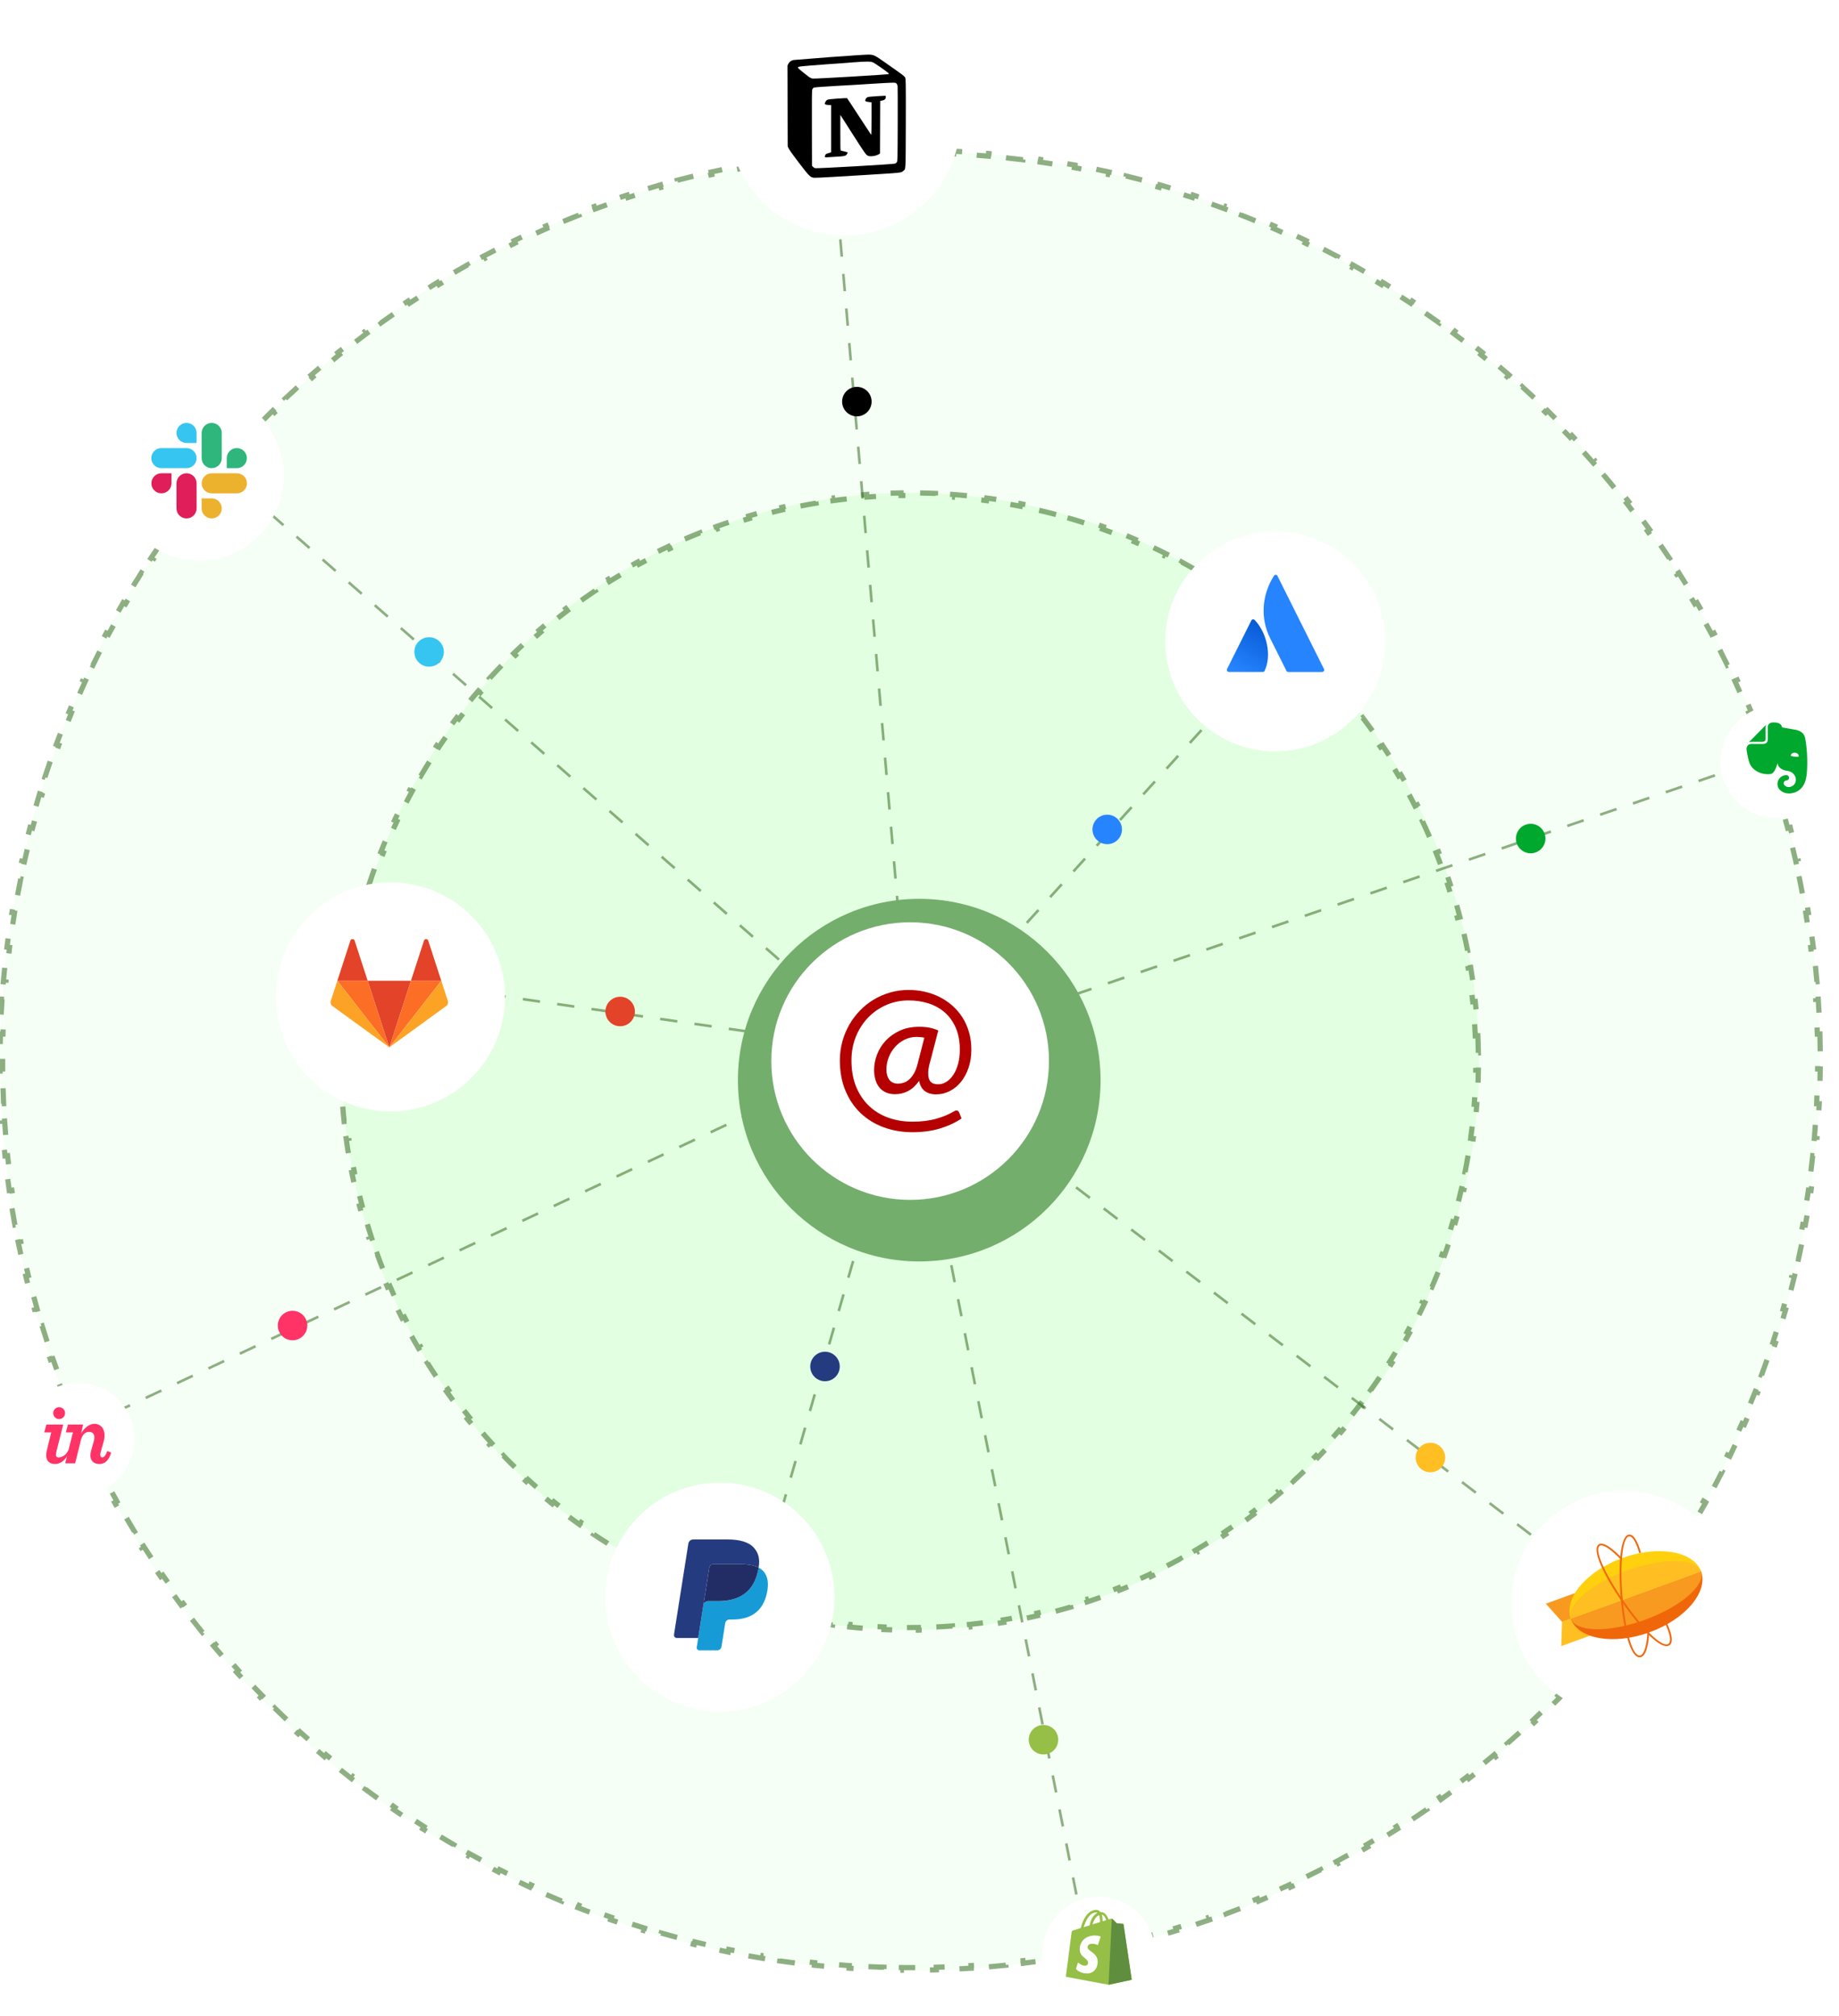<svg width="404" height="443" viewBox="0 0 404 443" fill="none" xmlns="http://www.w3.org/2000/svg">
<ellipse cx="199.905" cy="233.096" rx="199.905" ry="199.905" fill="#F6FFF5"/>
<ellipse cx="200.011" cy="233.203" rx="124.914" ry="124.914" fill="#E3FFE1"/>
<path d="M324.662 227.566C324.718 228.817 324.755 230.074 324.774 231.335L324.202 231.343C324.212 231.971 324.216 232.6 324.216 233.229C324.216 233.859 324.212 234.488 324.202 235.116L324.774 235.124C324.755 236.385 324.718 237.642 324.662 238.893L324.091 238.868C324.035 240.124 323.96 241.376 323.867 242.623L324.437 242.665C324.343 243.922 324.231 245.173 324.1 246.419L323.532 246.359C323.4 247.61 323.251 248.855 323.083 250.094L323.649 250.171C323.48 251.42 323.292 252.664 323.086 253.902L322.522 253.808C322.316 255.045 322.091 256.277 321.849 257.502L322.41 257.613C322.165 258.851 321.902 260.082 321.621 261.307L321.063 261.179C320.783 262.401 320.484 263.616 320.168 264.824L320.721 264.969C320.402 266.189 320.064 267.402 319.709 268.607L319.16 268.446C318.806 269.649 318.433 270.845 318.044 272.033L318.587 272.211C318.194 273.408 317.784 274.596 317.357 275.777L316.819 275.582C316.392 276.762 315.947 277.934 315.485 279.097L316.017 279.308C315.552 280.478 315.07 281.64 314.571 282.793L314.047 282.566C313.549 283.717 313.034 284.859 312.503 285.991L313.02 286.234C312.485 287.375 311.933 288.506 311.365 289.627L310.855 289.369C310.289 290.486 309.706 291.594 309.107 292.692L309.609 292.966C309.006 294.072 308.387 295.168 307.751 296.253L307.258 295.964C306.625 297.046 305.976 298.117 305.311 299.178L305.796 299.481C305.127 300.548 304.443 301.604 303.744 302.648L303.269 302.33C302.571 303.372 301.859 304.402 301.131 305.421L301.597 305.753C300.865 306.778 300.119 307.79 299.358 308.791L298.902 308.445C298.144 309.442 297.371 310.428 296.583 311.401L297.028 311.761C296.236 312.739 295.43 313.706 294.61 314.659L294.176 314.286C293.359 315.236 292.529 316.173 291.684 317.098L292.106 317.483C291.257 318.412 290.395 319.328 289.518 320.231L289.108 319.833C288.236 320.732 287.35 321.618 286.451 322.49L286.85 322.9C285.947 323.776 285.031 324.639 284.102 325.488L283.716 325.066C282.791 325.91 281.854 326.741 280.905 327.558L281.278 327.992C280.324 328.812 279.358 329.618 278.379 330.41L278.02 329.965C277.046 330.753 276.061 331.526 275.063 332.284L275.41 332.739C274.409 333.501 273.396 334.247 272.372 334.978L272.039 334.513C271.02 335.241 269.99 335.953 268.948 336.65L269.267 337.126C268.222 337.825 267.166 338.509 266.099 339.178L265.796 338.693C264.735 339.357 263.664 340.006 262.583 340.64L262.871 341.133C261.786 341.768 260.69 342.388 259.584 342.991L259.31 342.489C258.212 343.088 257.105 343.671 255.987 344.237L256.245 344.747C255.124 345.315 253.993 345.867 252.853 346.402L252.61 345.884C251.477 346.416 250.335 346.93 249.184 347.428L249.411 347.953C248.258 348.452 247.097 348.934 245.926 349.398L245.715 348.867C244.552 349.329 243.38 349.773 242.2 350.201L242.395 350.738C241.215 351.166 240.026 351.576 238.829 351.969L238.651 351.425C237.463 351.815 236.267 352.187 235.064 352.542L235.226 353.091C234.02 353.446 232.807 353.783 231.587 354.103L231.442 353.55C230.234 353.866 229.019 354.165 227.797 354.445L227.925 355.003C226.701 355.284 225.469 355.547 224.231 355.792L224.12 355.231C222.895 355.473 221.664 355.698 220.426 355.904L220.52 356.468C219.282 356.674 218.039 356.862 216.789 357.031L216.712 356.464C215.473 356.632 214.228 356.782 212.977 356.913L213.037 357.482C211.791 357.613 210.54 357.725 209.284 357.819L209.241 357.249C207.995 357.342 206.743 357.417 205.486 357.473L205.512 358.044C204.26 358.1 203.004 358.137 201.743 358.156L201.734 357.584C201.106 357.593 200.478 357.598 199.848 357.598C199.218 357.598 198.589 357.593 197.961 357.584L197.953 358.156C196.692 358.137 195.436 358.1 194.184 358.044L194.209 357.473C192.953 357.417 191.701 357.342 190.454 357.249L190.412 357.819C189.155 357.725 187.904 357.613 186.658 357.482L186.718 356.913C185.468 356.782 184.223 356.632 182.983 356.464L182.906 357.031C181.657 356.862 180.413 356.674 179.176 356.468L179.269 355.904C178.032 355.698 176.8 355.473 175.575 355.231L175.464 355.792C174.226 355.547 172.995 355.284 171.77 355.003L171.898 354.445C170.676 354.165 169.461 353.866 168.253 353.55L168.109 354.103C166.888 353.783 165.675 353.446 164.47 353.091L164.631 352.542C163.428 352.187 162.232 351.815 161.045 351.425L160.866 351.969C159.67 351.576 158.481 351.166 157.3 350.738L157.495 350.201C156.315 349.773 155.143 349.329 153.98 348.867L153.769 349.398C152.599 348.934 151.437 348.452 150.284 347.953L150.511 347.428C149.36 346.931 148.218 346.416 147.086 345.884L146.843 346.402C145.702 345.867 144.571 345.315 143.45 344.747L143.709 344.237C142.591 343.671 141.483 343.088 140.385 342.489L140.111 342.991C139.005 342.388 137.909 341.768 136.824 341.133L137.113 340.64C136.031 340.006 134.96 339.357 133.9 338.693L133.596 339.178C132.529 338.509 131.474 337.825 130.429 337.126L130.747 336.65C129.705 335.953 128.675 335.241 127.656 334.513L127.324 334.978C126.3 334.247 125.287 333.501 124.286 332.739L124.632 332.284C123.635 331.526 122.649 330.753 121.676 329.965L121.316 330.41C120.338 329.618 119.372 328.812 118.418 327.992L118.791 327.558C117.841 326.741 116.904 325.91 115.98 325.066L115.594 325.488C114.665 324.639 113.749 323.776 112.846 322.9L113.244 322.49C112.345 321.618 111.46 320.732 110.587 319.833L110.177 320.231C109.301 319.328 108.438 318.412 107.589 317.483L108.011 317.098C107.167 316.173 106.336 315.236 105.519 314.286L105.086 314.659C104.265 313.706 103.459 312.739 102.668 311.761L103.112 311.401C102.325 310.428 101.551 309.442 100.793 308.445L100.338 308.791C99.577 307.79 98.83 306.778 98.099 305.753L98.564 305.421C97.837 304.402 97.124 303.372 96.427 302.33L95.951 302.648C95.252 301.604 94.568 300.548 93.9 299.481L94.384 299.178C93.72 298.117 93.071 297.046 92.438 295.964L91.944 296.253C91.309 295.168 90.689 294.072 90.086 292.966L90.588 292.692C89.989 291.594 89.407 290.486 88.84 289.369L88.33 289.627C87.762 288.506 87.21 287.375 86.675 286.234L87.193 285.991C86.662 284.859 86.147 283.717 85.649 282.566L85.124 282.793C84.625 281.64 84.143 280.478 83.679 279.308L84.21 279.097C83.749 277.934 83.304 276.762 82.876 275.582L82.339 275.777C81.911 274.596 81.501 273.408 81.108 272.211L81.652 272.033C81.262 270.845 80.89 269.649 80.535 268.446L79.987 268.607C79.631 267.402 79.294 266.189 78.974 264.969L79.527 264.824C79.211 263.616 78.912 262.401 78.632 261.179L78.075 261.307C77.793 260.082 77.53 258.851 77.285 257.613L77.846 257.502C77.604 256.277 77.38 255.046 77.174 253.808L76.609 253.902C76.403 252.664 76.216 251.42 76.046 250.171L76.613 250.094C76.445 248.855 76.295 247.61 76.164 246.359L75.595 246.419C75.464 245.173 75.352 243.922 75.258 242.666L75.828 242.623C75.735 241.376 75.661 240.125 75.605 238.868L75.033 238.893C74.978 237.642 74.94 236.385 74.921 235.124L75.493 235.116C75.484 234.488 75.479 233.859 75.479 233.229C75.479 232.6 75.484 231.971 75.493 231.343L74.921 231.335C74.94 230.074 74.978 228.817 75.033 227.566L75.605 227.591C75.661 226.335 75.735 225.083 75.828 223.836L75.258 223.794C75.352 222.537 75.464 221.286 75.595 220.04L76.164 220.1C76.295 218.849 76.445 217.604 76.613 216.365L76.046 216.288C76.216 215.039 76.403 213.795 76.609 212.557L77.174 212.651C77.38 211.414 77.604 210.182 77.846 208.957L77.285 208.846C77.53 207.608 77.793 206.377 78.075 205.152L78.632 205.28C78.912 204.058 79.211 202.843 79.527 201.635L78.974 201.49C79.294 200.27 79.631 199.057 79.987 197.852L80.535 198.013C80.89 196.81 81.262 195.614 81.652 194.426L81.108 194.248C81.501 193.051 81.911 191.863 82.339 190.682L82.876 190.877C83.304 189.697 83.748 188.525 84.21 187.362L83.679 187.151C84.143 185.981 84.625 184.819 85.124 183.666L85.649 183.893C86.147 182.742 86.661 181.6 87.193 180.468L86.675 180.225C87.21 179.084 87.762 177.953 88.33 176.832L88.84 177.09C89.407 175.973 89.989 174.865 90.588 173.767L90.086 173.493C90.689 172.387 91.309 171.291 91.944 170.206L92.438 170.495C93.071 169.413 93.72 168.342 94.384 167.281L93.9 166.978C94.568 165.911 95.252 164.855 95.951 163.811L96.427 164.129C97.124 163.087 97.837 162.057 98.564 161.038L98.099 160.706C98.83 159.681 99.577 158.669 100.338 157.668L100.793 158.014C101.551 157.017 102.325 156.031 103.112 155.058L102.668 154.698C103.459 153.72 104.265 152.753 105.086 151.8L105.519 152.173C106.336 151.223 107.167 150.286 108.011 149.361L107.589 148.976C108.438 148.047 109.301 147.131 110.177 146.228L110.587 146.626C111.46 145.727 112.345 144.841 113.244 143.969L112.846 143.559C113.749 142.683 114.665 141.82 115.594 140.971L115.98 141.393C116.904 140.549 117.841 139.718 118.791 138.901L118.418 138.467C119.372 137.647 120.338 136.841 121.316 136.049L121.676 136.494C122.649 135.706 123.635 134.933 124.632 134.175L124.286 133.72C125.287 132.958 126.299 132.212 127.324 131.481L127.656 131.946C128.675 131.218 129.705 130.506 130.747 129.809L130.429 129.333C131.473 128.634 132.529 127.95 133.596 127.281L133.9 127.766C134.96 127.102 136.031 126.453 137.113 125.819L136.824 125.326C137.909 124.691 139.005 124.071 140.111 123.468L140.385 123.97C141.483 123.371 142.591 122.788 143.709 122.222L143.45 121.712C144.571 121.144 145.702 120.592 146.843 120.057L147.086 120.575C148.218 120.043 149.36 119.528 150.511 119.031L150.284 118.506C151.437 118.007 152.599 117.525 153.769 117.061L153.98 117.592C155.143 117.13 156.315 116.686 157.495 116.258L157.3 115.721C158.481 115.293 159.67 114.883 160.866 114.49L161.044 115.034C162.232 114.644 163.428 114.272 164.631 113.917L164.47 113.368C165.675 113.013 166.888 112.676 168.108 112.356L168.253 112.909C169.461 112.593 170.676 112.294 171.898 112.014L171.77 111.456C172.995 111.175 174.226 110.912 175.464 110.667L175.575 111.228C176.8 110.986 178.032 110.761 179.269 110.555L179.175 109.991C180.413 109.785 181.657 109.597 182.906 109.428L182.983 109.995C184.222 109.827 185.467 109.677 186.718 109.546L186.658 108.977C187.904 108.846 189.155 108.734 190.412 108.64L190.454 109.21C191.701 109.117 192.953 109.042 194.209 108.986L194.184 108.415C195.435 108.359 196.692 108.322 197.953 108.303L197.961 108.875C198.589 108.866 199.218 108.861 199.848 108.861C200.478 108.861 201.106 108.866 201.734 108.875L201.742 108.303C203.003 108.322 204.26 108.359 205.512 108.415L205.486 108.986C206.743 109.042 207.994 109.117 209.241 109.21L209.284 108.64C210.54 108.734 211.791 108.846 213.037 108.977L212.977 109.546C214.228 109.677 215.473 109.827 216.712 109.995L216.789 109.428C218.039 109.597 219.282 109.785 220.52 109.991L220.426 110.555C221.664 110.761 222.895 110.986 224.12 111.228L224.231 110.667C225.469 110.912 226.701 111.175 227.925 111.456L227.797 112.014C229.019 112.294 230.234 112.593 231.442 112.909L231.587 112.356C232.807 112.676 234.02 113.013 235.226 113.368L235.064 113.917C236.267 114.272 237.463 114.644 238.651 115.034L238.829 114.49C240.026 114.883 241.214 115.293 242.395 115.721L242.2 116.258C243.38 116.686 244.552 117.13 245.715 117.592L245.926 117.061C247.097 117.525 248.258 118.007 249.411 118.506L249.184 119.031C250.335 119.528 251.477 120.043 252.61 120.575L252.852 120.057C253.993 120.592 255.124 121.144 256.245 121.712L255.987 122.222C257.104 122.788 258.212 123.371 259.31 123.97L259.584 123.468C260.69 124.071 261.786 124.691 262.871 125.326L262.583 125.819C263.664 126.453 264.735 127.101 265.796 127.766L266.099 127.281C267.166 127.95 268.222 128.634 269.267 129.333L268.948 129.808C269.99 130.506 271.02 131.218 272.039 131.946L272.372 131.481C273.396 132.212 274.409 132.958 275.409 133.72L275.063 134.175C276.061 134.933 277.046 135.706 278.02 136.494L278.379 136.049C279.358 136.841 280.324 137.647 281.277 138.467L280.905 138.901C281.854 139.718 282.791 140.549 283.716 141.393L284.102 140.971C285.03 141.82 285.947 142.683 286.849 143.559L286.451 143.969C287.35 144.841 288.236 145.727 289.108 146.626L289.518 146.228C290.395 147.131 291.257 148.047 292.106 148.976L291.684 149.361C292.529 150.286 293.359 151.223 294.176 152.173L294.61 151.8C295.43 152.753 296.236 153.72 297.028 154.698L296.583 155.058C297.371 156.031 298.144 157.017 298.902 158.014L299.358 157.668C300.119 158.669 300.865 159.681 301.597 160.706L301.131 161.038C301.859 162.057 302.571 163.087 303.269 164.129L303.744 163.811C304.443 164.855 305.127 165.911 305.796 166.978L305.311 167.281C305.976 168.342 306.625 169.413 307.258 170.495L307.751 170.206C308.387 171.291 309.006 172.387 309.609 173.493L309.107 173.767C309.706 174.865 310.289 175.973 310.855 177.09L311.365 176.832C311.933 177.953 312.485 179.084 313.02 180.225L312.503 180.468C313.034 181.6 313.549 182.742 314.047 183.893L314.571 183.666C315.07 184.819 315.552 185.981 316.017 187.151L315.485 187.362C315.947 188.525 316.392 189.697 316.819 190.877L317.357 190.682C317.784 191.863 318.194 193.051 318.587 194.248L318.044 194.426C318.433 195.614 318.806 196.81 319.16 198.013L319.709 197.852C320.064 199.057 320.402 200.27 320.721 201.49L320.168 201.635C320.484 202.843 320.783 204.058 321.063 205.28L321.621 205.152C321.902 206.377 322.165 207.608 322.41 208.846L321.849 208.957C322.091 210.182 322.316 211.413 322.522 212.651L323.086 212.557C323.292 213.795 323.48 215.039 323.649 216.288L323.083 216.365C323.251 217.604 323.4 218.849 323.532 220.1L324.1 220.04C324.231 221.286 324.343 222.537 324.437 223.793L323.867 223.836C323.96 225.083 324.035 226.334 324.091 227.591L324.662 227.566Z" stroke="#3A7126" stroke-opacity="0.56" stroke-width="1.144" stroke-dasharray="3.81 3.81"/>
<path d="M399.804 227.183C399.84 228.459 399.865 229.737 399.877 231.019L399.305 231.024C399.311 231.663 399.314 232.303 399.314 232.943C399.314 233.583 399.311 234.223 399.305 234.862L399.877 234.867C399.865 236.149 399.84 237.427 399.804 238.703L399.233 238.686C399.197 239.958 399.149 241.227 399.089 242.493L399.66 242.52C399.6 243.8 399.528 245.078 399.443 246.352L398.873 246.314C398.788 247.587 398.692 248.856 398.584 250.123L399.154 250.171C399.045 251.443 398.925 252.712 398.793 253.976L398.224 253.917C398.091 255.188 397.946 256.456 397.789 257.72L398.357 257.791C398.2 259.059 398.031 260.323 397.85 261.583L397.284 261.502C397.103 262.764 396.91 264.023 396.705 265.277L397.27 265.369C397.064 266.633 396.846 267.892 396.616 269.147L396.054 269.044C395.825 270.296 395.584 271.543 395.332 272.787L395.892 272.9C395.638 274.156 395.371 275.407 395.093 276.653L394.535 276.529C394.258 277.773 393.969 279.012 393.668 280.247L394.224 280.383C393.922 281.624 393.608 282.86 393.283 284.092L392.73 283.947C392.405 285.18 392.068 286.41 391.719 287.634L392.269 287.791C391.92 289.019 391.559 290.242 391.186 291.46L390.64 291.293C390.267 292.513 389.883 293.728 389.487 294.937L390.031 295.115C389.634 296.33 389.225 297.54 388.805 298.745L388.265 298.556C387.847 299.759 387.417 300.956 386.976 302.147L387.512 302.346C387.068 303.546 386.612 304.74 386.146 305.929L385.614 305.72C385.149 306.905 384.673 308.085 384.186 309.26L384.714 309.479C384.224 310.659 383.724 311.834 383.212 313.004L382.688 312.774C382.178 313.942 381.656 315.104 381.124 316.259L381.643 316.499C381.109 317.658 380.564 318.812 380.008 319.959L379.494 319.71C378.938 320.858 378.372 321.999 377.795 323.134L378.305 323.393C377.726 324.532 377.137 325.664 376.538 326.79L376.033 326.521C375.434 327.646 374.825 328.764 374.205 329.875L374.705 330.154C374.082 331.27 373.45 332.379 372.807 333.482L372.313 333.194C371.672 334.294 371.021 335.387 370.359 336.473L370.848 336.771C370.183 337.862 369.508 338.947 368.823 340.025L368.341 339.719C367.658 340.793 366.965 341.861 366.262 342.922L366.739 343.238C366.033 344.303 365.318 345.36 364.593 346.41L364.122 346.086C363.398 347.134 362.665 348.175 361.922 349.208L362.386 349.542C361.641 350.579 360.886 351.608 360.121 352.629L359.663 352.287C358.9 353.307 358.127 354.319 357.345 355.324L357.796 355.675C357.011 356.683 356.217 357.682 355.414 358.674L354.97 358.315C354.169 359.304 353.358 360.286 352.538 361.26L352.976 361.628C352.153 362.605 351.322 363.574 350.481 364.535L350.05 364.159C349.212 365.117 348.365 366.067 347.509 367.009L347.932 367.394C347.073 368.338 346.205 369.275 345.328 370.203L344.912 369.811C344.038 370.737 343.155 371.654 342.263 372.563L342.672 372.963C341.777 373.874 340.874 374.777 339.963 375.672L339.563 375.263C338.654 376.155 337.737 377.038 336.811 377.912L337.204 378.328C336.275 379.205 335.339 380.073 334.394 380.932L334.009 380.509C333.067 381.365 332.117 382.212 331.159 383.05L331.535 383.481C330.574 384.321 329.605 385.153 328.628 385.976L328.26 385.538C327.286 386.358 326.304 387.168 325.315 387.97L325.674 388.414C324.682 389.217 323.683 390.011 322.675 390.796L322.324 390.345C321.319 391.127 320.307 391.9 319.287 392.663L319.629 393.121C318.608 393.886 317.579 394.641 316.542 395.386L316.208 394.922C315.175 395.665 314.134 396.398 313.086 397.122L313.41 397.593C312.36 398.318 311.303 399.033 310.238 399.739L309.922 399.262C308.861 399.965 307.793 400.658 306.719 401.341L307.025 401.823C305.947 402.508 304.862 403.183 303.771 403.848L303.473 403.359C302.387 404.021 301.294 404.672 300.194 405.313L300.482 405.807C299.379 406.45 298.27 407.082 297.154 407.705L296.875 407.205C295.764 407.825 294.646 408.434 293.521 409.033L293.79 409.537C292.664 410.137 291.532 410.726 290.393 411.305L290.134 410.795C288.999 411.372 287.858 411.938 286.71 412.494L286.959 413.008C285.812 413.564 284.658 414.109 283.499 414.643L283.259 414.124C282.104 414.656 280.942 415.177 279.774 415.688L280.003 416.212C278.834 416.724 277.659 417.224 276.479 417.714L276.26 417.186C275.085 417.673 273.905 418.149 272.72 418.614L272.929 419.146C271.74 419.612 270.546 420.068 269.346 420.512L269.147 419.975C267.956 420.417 266.759 420.847 265.556 421.265L265.744 421.805C264.54 422.225 263.33 422.633 262.115 423.031L261.937 422.487C260.727 422.883 259.513 423.267 258.293 423.639L258.46 424.186C257.242 424.559 256.019 424.92 254.791 425.269L254.634 424.719C253.41 425.068 252.18 425.405 250.946 425.73L251.092 426.283C249.86 426.608 248.624 426.922 247.382 427.224L247.247 426.668C246.012 426.969 244.773 427.258 243.529 427.535L243.653 428.093C242.406 428.371 241.155 428.638 239.9 428.892L239.786 428.332C238.543 428.584 237.296 428.825 236.044 429.054L236.147 429.616C234.892 429.846 233.632 430.064 232.369 430.27L232.277 429.705C231.023 429.91 229.764 430.103 228.502 430.284L228.583 430.85C227.323 431.031 226.058 431.2 224.791 431.357L224.72 430.789C223.456 430.946 222.188 431.091 220.917 431.224L220.976 431.793C219.711 431.925 218.443 432.045 217.171 432.154L217.123 431.584C215.856 431.692 214.587 431.788 213.314 431.873L213.351 432.443C212.077 432.527 210.8 432.6 209.52 432.66L209.493 432.089C208.227 432.149 206.958 432.197 205.686 432.233L205.702 432.804C204.427 432.84 203.148 432.864 201.867 432.877L201.862 432.305C201.223 432.311 200.583 432.314 199.943 432.314C199.302 432.314 198.663 432.311 198.024 432.305L198.018 432.877C196.737 432.864 195.459 432.84 194.183 432.804L194.199 432.233C192.927 432.197 191.659 432.149 190.393 432.089L190.366 432.66C189.085 432.6 187.808 432.527 186.534 432.443L186.572 431.873C185.299 431.788 184.029 431.692 182.763 431.584L182.714 432.154C181.443 432.045 180.174 431.925 178.909 431.792L178.969 431.224C177.697 431.091 176.429 430.946 175.165 430.789L175.095 431.357C173.827 431.2 172.563 431.031 171.303 430.85L171.384 430.284C170.121 430.103 168.863 429.91 167.608 429.705L167.516 430.27C166.253 430.064 164.994 429.846 163.739 429.616L163.841 429.054C162.59 428.825 161.342 428.584 160.099 428.332L159.985 428.892C158.73 428.638 157.479 428.371 156.232 428.093L156.357 427.535C155.113 427.258 153.873 426.969 152.638 426.668L152.503 427.224C151.262 426.922 150.025 426.608 148.793 426.283L148.939 425.73C147.705 425.405 146.476 425.068 145.251 424.719L145.095 425.269C143.867 424.92 142.644 424.559 141.426 424.186L141.593 423.639C140.373 423.267 139.158 422.883 137.948 422.487L137.771 423.031C136.556 422.633 135.346 422.225 134.141 421.805L134.329 421.265C133.127 420.847 131.93 420.417 130.738 419.975L130.54 420.512C129.34 420.068 128.146 419.612 126.957 419.146L127.166 418.614C125.98 418.149 124.8 417.673 123.626 417.186L123.407 417.714C122.226 417.224 121.051 416.724 119.882 416.212L120.111 415.688C118.944 415.177 117.782 414.656 116.626 414.123L116.387 414.643C115.228 414.109 114.074 413.564 112.927 413.008L113.176 412.494C112.028 411.938 110.887 411.372 109.751 410.795L109.492 411.305C108.354 410.726 107.221 410.137 106.095 409.537L106.364 409.033C105.24 408.434 104.122 407.825 103.01 407.205L102.732 407.704C101.616 407.082 100.506 406.45 99.403 405.807L99.691 405.313C98.592 404.672 97.499 404.021 96.412 403.359L96.115 403.848C95.023 403.183 93.938 402.508 92.86 401.823L93.167 401.341C92.092 400.658 91.024 399.965 89.964 399.262L89.648 399.739C88.583 399.033 87.525 398.318 86.475 397.593L86.8 397.122C85.752 396.398 84.711 395.665 83.677 394.922L83.344 395.386C82.307 394.641 81.278 393.886 80.256 393.121L80.599 392.663C79.579 391.9 78.567 391.127 77.562 390.345L77.211 390.796C76.203 390.011 75.203 389.217 74.211 388.414L74.571 387.97C73.581 387.168 72.6 386.358 71.626 385.538L71.257 385.976C70.28 385.153 69.311 384.321 68.35 383.481L68.727 383.05C67.769 382.212 66.819 381.365 65.877 380.509L65.492 380.932C64.547 380.073 63.611 379.205 62.682 378.328L63.075 377.912C62.149 377.038 61.232 376.155 60.323 375.263L59.923 375.671C59.011 374.777 58.108 373.874 57.214 372.963L57.622 372.563C56.731 371.654 55.848 370.737 54.973 369.811L54.558 370.203C53.681 369.275 52.813 368.338 51.954 367.393L52.377 367.009C51.521 366.067 50.673 365.117 49.835 364.159L49.405 364.535C48.564 363.574 47.733 362.605 46.91 361.628L47.347 361.26C46.528 360.286 45.717 359.304 44.916 358.315L44.471 358.674C43.668 357.682 42.874 356.683 42.09 355.675L42.541 355.324C41.759 354.319 40.986 353.307 40.222 352.287L39.765 352.629C39 351.608 38.245 350.579 37.5 349.542L37.964 349.208C37.221 348.175 36.487 347.134 35.764 346.086L35.293 346.41C34.568 345.36 33.852 344.302 33.147 343.238L33.623 342.922C32.921 341.861 32.228 340.793 31.545 339.719L31.062 340.025C30.377 338.947 29.702 337.862 29.038 336.771L29.526 336.473C28.865 335.387 28.214 334.294 27.573 333.194L27.079 333.482C26.436 332.379 25.803 331.27 25.181 330.154L25.681 329.875C25.061 328.764 24.452 327.646 23.853 326.521L23.348 326.79C22.749 325.664 22.16 324.532 21.581 323.393L22.091 323.134C21.514 321.999 20.948 320.857 20.392 319.71L19.877 319.959C19.322 318.812 18.777 317.658 18.243 316.499L18.762 316.259C18.23 315.104 17.708 313.942 17.197 312.774L16.674 313.003C16.162 311.834 15.661 310.659 15.172 309.478L15.7 309.259C15.213 308.085 14.737 306.905 14.272 305.72L13.74 305.929C13.273 304.74 12.818 303.545 12.374 302.346L12.91 302.147C12.469 300.956 12.039 299.759 11.62 298.556L11.08 298.744C10.661 297.54 10.252 296.33 9.855 295.115L10.399 294.937C10.003 293.727 9.619 292.513 9.246 291.293L8.699 291.46C8.327 290.242 7.966 289.019 7.617 287.791L8.166 287.634C7.818 286.41 7.481 285.18 7.155 283.946L6.602 284.092C6.277 282.86 5.964 281.624 5.662 280.382L6.217 280.247C5.917 279.012 5.628 277.773 5.35 276.529L4.792 276.653C4.514 275.406 4.248 274.155 3.993 272.9L4.554 272.786C4.301 271.543 4.061 270.296 3.832 269.044L3.269 269.147C3.04 267.892 2.822 266.632 2.616 265.369L3.18 265.277C2.976 264.023 2.783 262.764 2.602 261.502L2.036 261.583C1.855 260.323 1.686 259.058 1.529 257.791L2.096 257.72C1.94 256.456 1.795 255.188 1.662 253.917L1.093 253.976C0.961 252.711 0.84 251.443 0.732 250.171L1.302 250.123C1.194 248.856 1.097 247.587 1.013 246.314L0.442 246.351C0.358 245.077 0.286 243.8 0.225 242.52L0.796 242.493C0.737 241.227 0.689 239.958 0.653 238.686L0.081 238.702C0.045 237.427 0.021 236.148 0.009 234.867L0.581 234.862C0.575 234.223 0.572 233.583 0.572 232.943C0.572 232.302 0.575 231.663 0.581 231.024L0.009 231.018C0.021 229.737 0.045 228.459 0.081 227.183L0.653 227.199C0.689 225.927 0.737 224.658 0.797 223.393L0.225 223.366C0.286 222.085 0.358 220.808 0.443 219.534L1.013 219.572C1.097 218.299 1.194 217.029 1.302 215.763L0.732 215.714C0.84 214.442 0.961 213.174 1.093 211.909L1.662 211.969C1.795 210.697 1.94 209.429 2.096 208.165L1.529 208.095C1.686 206.827 1.855 205.563 2.036 204.302L2.602 204.384C2.783 203.121 2.976 201.863 3.18 200.608L2.616 200.516C2.822 199.253 3.04 197.994 3.269 196.739L3.832 196.841C4.061 195.59 4.301 194.342 4.554 193.099L3.993 192.985C4.248 191.73 4.514 190.479 4.792 189.232L5.35 189.357C5.628 188.113 5.917 186.873 6.217 185.638L5.662 185.503C5.964 184.262 6.277 183.025 6.602 181.793L7.155 181.939C7.481 180.705 7.818 179.476 8.167 178.251L7.617 178.095C7.966 176.867 8.327 175.644 8.699 174.426L9.246 174.593C9.619 173.373 10.003 172.158 10.399 170.948L9.855 170.771C10.252 169.556 10.661 168.346 11.08 167.141L11.62 167.329C12.039 166.127 12.469 164.93 12.91 163.738L12.374 163.54C12.818 162.34 13.273 161.146 13.74 159.957L14.272 160.166C14.737 158.98 15.213 157.8 15.7 156.626L15.172 156.407C15.662 155.226 16.162 154.051 16.674 152.882L17.197 153.111C17.708 151.944 18.23 150.782 18.762 149.626L18.243 149.387C18.777 148.227 19.322 147.074 19.877 145.927L20.392 146.176C20.948 145.028 21.514 143.886 22.091 142.751L21.581 142.492C22.16 141.354 22.749 140.221 23.348 139.095L23.853 139.364C24.452 138.24 25.061 137.122 25.681 136.01L25.181 135.732C25.803 134.616 26.436 133.506 27.079 132.403L27.573 132.691C28.214 131.592 28.865 130.499 29.526 129.412L29.038 129.115C29.703 128.023 30.377 126.938 31.062 125.86L31.545 126.167C32.228 125.092 32.921 124.024 33.623 122.964L33.147 122.648C33.852 121.583 34.568 120.525 35.293 119.475L35.764 119.8C36.487 118.752 37.221 117.711 37.964 116.677L37.5 116.344C38.245 115.307 39 114.278 39.765 113.256L40.222 113.599C40.986 112.579 41.759 111.567 42.541 110.562L42.09 110.211C42.874 109.203 43.668 108.203 44.471 107.211L44.916 107.571C45.717 106.581 46.528 105.6 47.348 104.626L46.91 104.257C47.733 103.28 48.564 102.311 49.405 101.35L49.835 101.727C50.673 100.769 51.521 99.819 52.377 98.877L51.954 98.492C52.813 97.547 53.681 96.61 54.558 95.682L54.973 96.075C55.848 95.149 56.731 94.232 57.622 93.323L57.214 92.922C58.108 92.011 59.011 91.108 59.923 90.214L60.323 90.622C61.232 89.731 62.149 88.848 63.075 87.973L62.682 87.558C63.611 86.681 64.547 85.813 65.492 84.954L65.877 85.377C66.819 84.521 67.769 83.674 68.727 82.835L68.35 82.405C69.311 81.564 70.281 80.733 71.257 79.91L71.626 80.347C72.6 79.528 73.581 78.717 74.571 77.916L74.211 77.471C75.203 76.668 76.203 75.874 77.211 75.09L77.562 75.541C78.567 74.759 79.579 73.986 80.599 73.222L80.256 72.764C81.278 72 82.307 71.245 83.344 70.5L83.677 70.964C84.711 70.221 85.752 69.487 86.8 68.763L86.475 68.293C87.526 67.568 88.583 66.852 89.648 66.147L89.964 66.624C91.025 65.921 92.092 65.228 93.167 64.545L92.861 64.062C93.938 63.377 95.023 62.702 96.115 62.038L96.412 62.526C97.499 61.865 98.592 61.214 99.691 60.573L99.403 60.079C100.506 59.436 101.616 58.803 102.732 58.181L103.01 58.681C104.122 58.061 105.24 57.452 106.364 56.853L106.096 56.348C107.221 55.749 108.354 55.16 109.492 54.581L109.751 55.091C110.887 54.514 112.028 53.947 113.176 53.392L112.927 52.877C114.074 52.322 115.228 51.777 116.387 51.243L116.626 51.762C117.782 51.23 118.944 50.708 120.111 50.197L119.882 49.673C121.051 49.162 122.226 48.661 123.407 48.172L123.626 48.7C124.8 48.213 125.98 47.737 127.166 47.272L126.957 46.74C128.146 46.273 129.34 45.818 130.54 45.374L130.739 45.91C131.93 45.469 133.127 45.039 134.329 44.62L134.141 44.08C135.346 43.661 136.556 43.252 137.771 42.855L137.948 43.398C139.158 43.003 140.373 42.619 141.593 42.246L141.426 41.699C142.644 41.327 143.867 40.966 145.095 40.617L145.252 41.166C146.476 40.818 147.705 40.481 148.939 40.155L148.793 39.602C150.025 39.277 151.262 38.964 152.503 38.662L152.638 39.217C153.873 38.917 155.113 38.628 156.357 38.35L156.233 37.792C157.479 37.514 158.73 37.248 159.986 36.993L160.099 37.554C161.343 37.301 162.59 37.061 163.842 36.832L163.739 36.27C164.994 36.04 166.253 35.822 167.517 35.616L167.609 36.18C168.863 35.976 170.122 35.783 171.384 35.602L171.303 35.036C172.563 34.855 173.827 34.686 175.095 34.529L175.165 35.096C176.43 34.94 177.698 34.795 178.969 34.662L178.91 34.093C180.174 33.961 181.443 33.84 182.715 33.732L182.763 34.302C184.029 34.194 185.299 34.097 186.572 34.013L186.534 33.443C187.808 33.358 189.086 33.286 190.366 33.225L190.393 33.797C191.659 33.737 192.928 33.689 194.2 33.653L194.183 33.081C195.459 33.045 196.737 33.021 198.019 33.009L198.024 33.581C198.663 33.575 199.303 33.572 199.943 33.572C200.583 33.572 201.223 33.575 201.862 33.581L201.867 33.009C203.149 33.021 204.427 33.045 205.703 33.081L205.686 33.653C206.958 33.689 208.227 33.737 209.493 33.797L209.52 33.225C210.8 33.286 212.078 33.358 213.352 33.443L213.314 34.013C214.587 34.097 215.857 34.194 217.123 34.302L217.171 33.732C218.443 33.84 219.712 33.961 220.976 34.093L220.917 34.662C222.188 34.795 223.456 34.94 224.721 35.096L224.791 34.529C226.059 34.686 227.323 34.855 228.583 35.036L228.502 35.602C229.764 35.783 231.023 35.976 232.277 36.18L232.369 35.616C233.633 35.822 234.892 36.04 236.147 36.27L236.044 36.832C237.296 37.061 238.543 37.301 239.787 37.554L239.9 36.993C241.156 37.248 242.407 37.514 243.653 37.792L243.529 38.35C244.773 38.628 246.012 38.917 247.247 39.217L247.383 38.662C248.624 38.964 249.861 39.277 251.093 39.602L250.947 40.155C252.181 40.481 253.41 40.818 254.634 41.166L254.791 40.617C256.019 40.966 257.242 41.327 258.46 41.699L258.293 42.246C259.513 42.619 260.728 43.003 261.937 43.398L262.115 42.855C263.33 43.252 264.54 43.661 265.745 44.08L265.556 44.62C266.759 45.039 267.956 45.469 269.147 45.91L269.346 45.374C270.546 45.818 271.74 46.273 272.929 46.74L272.72 47.272C273.906 47.737 275.085 48.213 276.26 48.7L276.479 48.172C277.659 48.661 278.834 49.162 280.004 49.673L279.774 50.197C280.942 50.708 282.104 51.23 283.259 51.762L283.499 51.243C284.658 51.777 285.812 52.322 286.959 52.877L286.71 53.392C287.858 53.947 288.999 54.514 290.134 55.091L290.393 54.581C291.532 55.16 292.664 55.749 293.79 56.348L293.521 56.853C294.646 57.452 295.764 58.061 296.875 58.681L297.154 58.181C298.27 58.803 299.38 59.436 300.482 60.079L300.194 60.573C301.294 61.214 302.387 61.865 303.473 62.526L303.771 62.038C304.863 62.703 305.947 63.377 307.025 64.062L306.719 64.545C307.793 65.228 308.861 65.921 309.922 66.624L310.238 66.147C311.303 66.852 312.36 67.568 313.411 68.293L313.086 68.763C314.134 69.487 315.175 70.221 316.208 70.964L316.542 70.5C317.579 71.245 318.608 72 319.629 72.765L319.287 73.222C320.307 73.986 321.319 74.759 322.324 75.541L322.675 75.09C323.683 75.874 324.683 76.668 325.675 77.472L325.315 77.916C326.304 78.717 327.286 79.528 328.26 80.347L328.628 79.91C329.605 80.733 330.574 81.564 331.535 82.405L331.159 82.835C332.117 83.674 333.067 84.521 334.009 85.377L334.394 84.954C335.339 85.813 336.275 86.681 337.204 87.558L336.811 87.973C337.737 88.848 338.654 89.731 339.563 90.622L339.963 90.214C340.875 91.108 341.777 92.011 342.672 92.923L342.263 93.323C343.155 94.232 344.038 95.149 344.912 96.075L345.328 95.682C346.205 96.611 347.073 97.547 347.932 98.492L347.509 98.877C348.365 99.819 349.212 100.769 350.051 101.727L350.481 101.35C351.322 102.311 352.153 103.28 352.976 104.257L352.538 104.626C353.358 105.6 354.169 106.581 354.97 107.571L355.414 107.211C356.218 108.203 357.012 109.203 357.796 110.211L357.345 110.562C358.127 111.567 358.9 112.579 359.663 113.599L360.121 113.256C360.886 114.278 361.641 115.307 362.386 116.344L361.922 116.677C362.665 117.711 363.398 118.752 364.122 119.8L364.593 119.475C365.318 120.526 366.033 121.583 366.739 122.648L366.262 122.964C366.965 124.024 367.658 125.092 368.341 126.167L368.824 125.86C369.508 126.938 370.183 128.023 370.848 129.115L370.36 129.412C371.021 130.499 371.672 131.592 372.313 132.691L372.807 132.403C373.45 133.506 374.082 134.616 374.705 135.732L374.205 136.01C374.825 137.122 375.434 138.24 376.033 139.364L376.538 139.096C377.137 140.221 377.726 141.354 378.305 142.492L377.795 142.751C378.372 143.887 378.938 145.028 379.494 146.176L380.009 145.927C380.564 147.074 381.109 148.228 381.643 149.387L381.124 149.626C381.656 150.782 382.178 151.944 382.688 153.111L383.212 152.882C383.724 154.051 384.224 155.226 384.714 156.407L384.186 156.626C384.673 157.8 385.149 158.98 385.614 160.166L386.146 159.957C386.612 161.146 387.068 162.34 387.512 163.54L386.976 163.738C387.417 164.93 387.847 166.127 388.265 167.329L388.805 167.141C389.225 168.346 389.634 169.556 390.031 170.771L389.487 170.948C389.883 172.158 390.267 173.373 390.64 174.593L391.186 174.426C391.559 175.644 391.92 176.867 392.269 178.095L391.719 178.252C392.068 179.476 392.405 180.705 392.73 181.939L393.283 181.793C393.608 183.025 393.922 184.262 394.224 185.503L393.668 185.638C393.969 186.873 394.258 188.113 394.535 189.357L395.094 189.232C395.372 190.479 395.638 191.73 395.892 192.986L395.332 193.099C395.584 194.343 395.825 195.59 396.054 196.842L396.616 196.739C396.846 197.994 397.064 199.253 397.27 200.516L396.705 200.609C396.91 201.863 397.103 203.122 397.284 204.384L397.85 204.303C398.031 205.563 398.2 206.827 398.357 208.095L397.789 208.165C397.946 209.43 398.091 210.697 398.224 211.969L398.793 211.909C398.925 213.174 399.045 214.443 399.154 215.714L398.584 215.763C398.692 217.029 398.788 218.299 398.873 219.572L399.443 219.534C399.528 220.808 399.6 222.086 399.66 223.366L399.089 223.393C399.149 224.659 399.197 225.928 399.233 227.2L399.804 227.183Z" stroke="#3A7126" stroke-opacity="0.56" stroke-width="1.144" stroke-dasharray="3.81 3.81"/>
<path d="M200 231L277 146" stroke="#3A7126" stroke-opacity="0.56" stroke-width="0.572" stroke-dasharray="3.81 3.81"/>
<path d="M200 231L183 34" stroke="#3A7126" stroke-opacity="0.56" stroke-width="0.572" stroke-dasharray="3.81 3.81"/>
<path d="M200.134 230.847L387.687 166.613" stroke="#3A7126" stroke-opacity="0.56" stroke-width="0.572" stroke-dasharray="3.81 3.81"/>
<ellipse cx="243.24" cy="182.24" rx="3.24" ry="3.24" fill="#2684FF"/>
<ellipse cx="188.24" cy="88.24" rx="3.24" ry="3.24" fill="black"/>
<ellipse cx="336.268" cy="184.24" rx="3.24" ry="3.24" fill="#00A82D"/>
<path d="M194.049 230.937L85.771 215.334" stroke="#3A7126" stroke-opacity="0.56" stroke-width="0.572" stroke-dasharray="3.81 3.81"/>
<path d="M194.05 230.937L49.176 103.905" stroke="#3A7126" stroke-opacity="0.56" stroke-width="0.572" stroke-dasharray="3.81 3.81"/>
<path d="M194.05 230.936L14.296 315.474" stroke="#3A7126" stroke-opacity="0.56" stroke-width="0.572" stroke-dasharray="3.81 3.81"/>
<path d="M200.07 233.134L167 348" stroke="#3A7126" stroke-opacity="0.56" stroke-width="0.572" stroke-dasharray="3.81 3.81"/>
<path d="M200.07 233.135L240 434" stroke="#3A7126" stroke-opacity="0.56" stroke-width="0.572" stroke-dasharray="3.81 3.81"/>
<path d="M200.07 233.133L357 353" stroke="#3A7126" stroke-opacity="0.56" stroke-width="0.572" stroke-dasharray="3.81 3.81"/>
<g filter="url(#filter0_d_437_337)">
<ellipse cx="85.771" cy="218.267" rx="25.16" ry="25.16" fill="white"/>
</g>
<path d="M85.525 230.117L90.279 215.486H80.772L85.525 230.117Z" fill="#E24329"/>
<path d="M85.526 230.117L80.773 215.486H74.11L85.526 230.117Z" fill="#FC6D26"/>
<path d="M74.109 215.486L72.664 219.933C72.6 220.13 72.6 220.343 72.664 220.541C72.729 220.739 72.854 220.911 73.022 221.033L85.525 230.117L74.109 215.486Z" fill="#FCA326"/>
<path d="M74.11 215.486H80.773L77.909 206.674C77.762 206.221 77.121 206.221 76.974 206.674L74.11 215.486Z" fill="#E24329"/>
<path d="M85.525 230.117L90.279 215.486H96.941L85.525 230.117Z" fill="#FC6D26"/>
<path d="M96.941 215.486L98.386 219.933C98.45 220.13 98.45 220.343 98.386 220.541C98.322 220.739 98.197 220.911 98.029 221.033L85.525 230.117L96.941 215.486V215.486Z" fill="#FCA326"/>
<path d="M96.942 215.486H90.279L93.142 206.674C93.29 206.221 93.931 206.221 94.079 206.674L96.942 215.486V215.486Z" fill="#E24329"/>
<ellipse cx="136.24" cy="222.24" rx="3.24" ry="3.24" fill="#E24329"/>
<ellipse cx="64.268" cy="291.24" rx="3.24" ry="3.24" fill="#FF3366"/>
<ellipse cx="314.24" cy="320.24" rx="3.24" ry="3.24" fill="#FFBE22"/>
<g filter="url(#filter1_d_437_337)">
<ellipse cx="280.16" cy="140.16" rx="24.16" ry="24.16" fill="white"/>
</g>
<path d="M275.672 136.255V136.255C275.617 136.19 275.547 136.14 275.468 136.109C275.39 136.077 275.305 136.065 275.221 136.073C275.15 136.086 275.083 136.116 275.027 136.161C274.97 136.207 274.926 136.265 274.898 136.332L269.577 146.968C269.541 147.039 269.524 147.118 269.528 147.198C269.531 147.277 269.555 147.354 269.597 147.422C269.639 147.49 269.697 147.546 269.766 147.584C269.836 147.623 269.914 147.643 269.994 147.643H277.403C277.49 147.645 277.575 147.622 277.649 147.576C277.722 147.53 277.781 147.464 277.818 147.385C279.375 144.173 278.411 139.181 275.672 136.255V136.255Z" fill="url(#paint0_linear_437_337)"/>
<path d="M290.847 146.972C290.747 146.772 280.877 127.024 280.634 126.533C280.602 126.464 280.553 126.405 280.49 126.362C280.428 126.319 280.355 126.294 280.279 126.289L280.262 126.289C280.176 126.294 280.092 126.32 280.019 126.366C279.945 126.412 279.885 126.475 279.843 126.551L279.842 126.552C277.167 130.79 276.864 135.907 279.032 140.24L282.603 147.383C282.641 147.462 282.7 147.529 282.774 147.575C282.848 147.622 282.934 147.647 283.021 147.647H290.43C290.509 147.647 290.587 147.627 290.657 147.588C290.726 147.549 290.785 147.494 290.826 147.426C290.868 147.358 290.892 147.281 290.896 147.202C290.899 147.122 290.882 147.043 290.847 146.972V146.972Z" fill="url(#paint1_linear_437_337)"/>
<g filter="url(#filter2_d_437_337)">
<ellipse cx="43.743" cy="103.428" rx="18.584" ry="18.584" fill="white"/>
</g>
<path fill-rule="evenodd" clip-rule="evenodd" d="M37.67 106.191C37.67 107.412 36.685 108.398 35.464 108.398C34.242 108.398 33.257 107.409 33.257 106.191C33.257 104.973 34.242 103.984 35.464 103.984H37.67V106.191ZM38.772 106.191C38.772 104.97 39.757 103.984 40.978 103.984C42.2 103.984 43.185 104.97 43.185 106.191V111.706C43.185 112.927 42.2 113.913 40.978 113.913C39.757 113.913 38.772 112.927 38.772 111.706V106.191Z" fill="#E01E5A"/>
<path fill-rule="evenodd" clip-rule="evenodd" d="M40.977 97.335C39.756 97.335 38.771 96.35 38.771 95.129C38.771 93.907 39.756 92.922 40.977 92.922C42.199 92.922 43.184 93.907 43.184 95.129V97.335H40.977ZM40.977 98.453C42.199 98.453 43.184 99.439 43.184 100.66C43.184 101.881 42.199 102.867 40.977 102.867H35.446C34.225 102.867 33.239 101.878 33.239 100.66C33.239 99.442 34.225 98.453 35.446 98.453H40.977Z" fill="#36C5F0"/>
<path fill-rule="evenodd" clip-rule="evenodd" d="M49.817 100.66C49.817 99.439 50.802 98.453 52.023 98.453C53.245 98.453 54.23 99.439 54.23 100.66C54.23 101.881 53.245 102.867 52.023 102.867H49.817V100.66ZM48.715 100.66C48.715 101.881 47.73 102.867 46.508 102.867C45.287 102.867 44.302 101.881 44.302 100.66V95.129C44.302 93.907 45.287 92.922 46.508 92.922C47.73 92.922 48.715 93.907 48.715 95.129V100.66Z" fill="#2EB67D"/>
<path fill-rule="evenodd" clip-rule="evenodd" d="M46.508 109.499C47.73 109.499 48.715 110.485 48.715 111.706C48.715 112.927 47.73 113.913 46.508 113.913C45.287 113.913 44.302 112.927 44.302 111.706V109.499H46.508ZM46.508 108.398C45.287 108.398 44.302 107.412 44.302 106.191C44.302 104.97 45.287 103.984 46.508 103.984H52.04C53.261 103.984 54.247 104.97 54.247 106.191C54.247 107.412 53.261 108.398 52.04 108.398H46.508Z" fill="#ECB22E"/>
<g filter="url(#filter3_d_437_337)">
<ellipse cx="199.943" cy="233.324" rx="39.836" ry="39.836" fill="#74AE6D"/>
</g>
<ellipse cx="94.268" cy="143.24" rx="3.24" ry="3.24" fill="#36C5F0"/>
<ellipse cx="181.24" cy="300.24" rx="3.24" ry="3.24" fill="#253B80"/>
<ellipse cx="229.24" cy="382.24" rx="3.24" ry="3.24" fill="#95BF46"/>
<g filter="url(#filter4_d_437_337)">
<ellipse cx="356.778" cy="350.778" rx="24.778" ry="24.778" fill="white"/>
</g>
<path fill-rule="evenodd" clip-rule="evenodd" d="M343.183 356.367L339.59 352.356L350.587 348.359L352.299 353.055L343.183 356.367Z" fill="#F89920"/>
<path fill-rule="evenodd" clip-rule="evenodd" d="M343.159 356.295L342.989 361.674L353.986 357.677L352.275 352.982L343.159 356.295Z" fill="#FFBE22"/>
<path fill-rule="evenodd" clip-rule="evenodd" d="M373.717 345.281C375.286 349.82 370.23 355.784 362.366 358.642C354.5 361.499 346.788 360.175 345.067 355.692L373.717 345.281Z" fill="#F0670A"/>
<path fill-rule="evenodd" clip-rule="evenodd" d="M373.719 345.279C372.01 340.784 364.289 339.454 356.416 342.315C348.542 345.176 343.484 351.149 345.069 355.69L373.719 345.279Z" fill="#FFD00E"/>
<path fill-rule="evenodd" clip-rule="evenodd" d="M373.715 345.281C374.694 348.318 369.204 353.047 361.364 355.896C353.523 358.746 346.273 358.645 345.067 355.691L373.715 345.281Z" fill="#F89920"/>
<path fill-rule="evenodd" clip-rule="evenodd" d="M373.717 345.277C372.529 342.309 365.268 342.204 357.415 345.058C349.561 347.911 344.067 352.651 345.068 355.687L373.717 345.277Z" fill="#FFBE22"/>
<path d="M360.499 341.159C359.751 338.576 358.899 337.143 357.931 337.17C356.06 337.224 355.43 343.148 356.036 350.74C356.648 358.412 358.236 364.176 360.216 364.124C361.396 364.093 362.061 362.207 362.295 358.934C362.299 358.867 362.225 358.913 362.229 358.845C362.229 358.845 362.219 358.726 362.175 358.723L361.924 358.706C361.718 361.885 361.095 363.716 360.206 363.74C358.579 363.782 357.008 358.081 356.42 350.71C355.841 343.46 356.464 337.596 357.942 337.554C358.642 337.535 359.426 338.854 360.12 341.233C360.12 341.233 360.499 341.16 360.499 341.159L360.499 341.159Z" fill="#F0670A"/>
<path d="M351.226 339.317C349.632 340.298 352.054 345.743 356.381 352.015C360.753 358.354 365.015 362.553 366.703 361.519C367.647 360.942 367.382 359.189 366.167 356.543C366.157 356.519 366.142 356.497 366.124 356.479C366.105 356.461 366.083 356.447 366.059 356.437C366.035 356.428 366.009 356.423 365.983 356.424C365.958 356.425 365.932 356.431 365.909 356.441C365.885 356.452 365.864 356.468 365.847 356.487C365.829 356.506 365.816 356.528 365.807 356.553C365.799 356.577 365.795 356.603 365.797 356.629C365.799 356.654 365.806 356.68 365.817 356.703C366.947 359.163 367.189 360.771 366.502 361.192C365.114 362.041 360.899 357.888 356.698 351.797C352.566 345.807 350.169 340.419 351.428 339.645C352.096 339.233 353.687 340.226 355.788 342.369C355.812 342.393 355.946 342.532 355.976 342.541C356.041 342.561 356.008 342.423 356.06 342.372C356.079 342.354 356.093 342.333 356.103 342.31C356.113 342.287 356.118 342.262 356.118 342.236C356.119 342.211 356.114 342.186 356.104 342.163C356.095 342.139 356.081 342.118 356.063 342.1C353.818 339.81 352.134 338.759 351.226 339.317V339.317Z" fill="#F0670A"/>
<g filter="url(#filter5_d_437_337)">
<ellipse cx="390.356" cy="166.614" rx="12.389" ry="12.389" fill="white"/>
</g>
<path d="M387.866 162.238C387.866 162.393 387.853 162.652 387.698 162.82C387.53 162.976 387.271 162.989 387.115 162.989H385.459C384.98 162.989 384.695 162.989 384.501 163.015C384.397 163.028 384.268 163.079 384.203 163.105C384.177 163.118 384.177 163.105 384.19 163.092L387.97 159.248C387.983 159.235 387.996 159.235 387.983 159.261C387.957 159.326 387.905 159.455 387.892 159.559C387.866 159.753 387.866 160.038 387.866 160.517V162.238ZM391.387 173.861C390.947 173.576 390.714 173.201 390.623 172.968C390.532 172.748 390.481 172.502 390.481 172.256C390.481 171.182 391.361 170.301 392.448 170.301C392.772 170.301 393.03 170.56 393.03 170.884C393.03 171.104 392.914 171.285 392.733 171.389C392.668 171.428 392.577 171.453 392.513 171.466C392.448 171.479 392.202 171.505 392.086 171.609C391.956 171.712 391.853 171.881 391.853 172.062C391.853 172.256 391.93 172.437 392.06 172.566C392.293 172.799 392.603 172.929 392.94 172.929C393.82 172.929 394.532 172.217 394.532 171.337C394.532 170.547 394.001 169.848 393.302 169.538C393.199 169.486 393.03 169.447 392.875 169.408C392.681 169.37 392.5 169.344 392.487 169.344C391.943 169.279 390.584 168.852 390.494 167.648C390.494 167.648 390.092 169.46 389.29 169.952C389.212 169.991 389.109 170.03 388.992 170.056C388.876 170.081 388.746 170.094 388.707 170.094C387.4 170.172 386.015 169.758 385.058 168.774C385.058 168.774 384.41 168.244 384.074 166.755C383.996 166.393 383.841 165.746 383.75 165.137C383.711 164.917 383.698 164.749 383.686 164.594C383.686 163.959 384.074 163.532 384.566 163.468C384.579 163.468 384.617 163.468 384.643 163.468C384.941 163.468 387.206 163.468 387.206 163.468C387.659 163.468 387.918 163.351 388.086 163.196C388.306 162.989 388.358 162.691 388.358 162.342C388.358 162.342 388.358 159.986 388.358 159.688C388.358 159.675 388.358 159.624 388.358 159.611C388.423 159.132 388.85 158.73 389.484 158.73C389.484 158.73 389.678 158.73 389.795 158.73C389.924 158.73 390.079 158.743 390.222 158.756C390.325 158.769 390.416 158.795 390.571 158.834C391.361 159.028 391.529 159.831 391.529 159.831C391.529 159.831 393.017 160.089 393.768 160.219C394.48 160.348 396.24 160.465 396.577 162.238C397.366 166.457 396.887 170.547 396.849 170.547C396.292 174.534 392.979 174.34 392.979 174.34C392.267 174.34 391.736 174.107 391.387 173.861ZM394.363 165.383C393.936 165.344 393.574 165.513 393.445 165.836C393.419 165.901 393.393 165.979 393.406 166.017C393.419 166.056 393.445 166.069 393.47 166.082C393.626 166.16 393.885 166.199 394.26 166.237C394.635 166.276 394.894 166.302 395.062 166.276C395.088 166.276 395.114 166.263 395.14 166.224C395.166 166.186 395.153 166.108 395.153 166.043C395.101 165.681 394.791 165.435 394.363 165.383Z" fill="#00A82D"/>
<g filter="url(#filter6_d_437_337)">
<ellipse cx="158.16" cy="350.16" rx="25.16" ry="25.16" fill="white"/>
</g>
<path d="M166.66 344.432C166.637 344.576 166.611 344.724 166.582 344.876C165.584 350.002 162.168 351.773 157.805 351.773H155.584C155.051 351.773 154.601 352.16 154.518 352.686L153.381 359.899L153.059 361.943C153.046 362.024 153.051 362.107 153.073 362.186C153.095 362.265 153.135 362.339 153.188 362.401C153.241 362.463 153.307 362.514 153.382 362.548C153.456 362.582 153.538 362.6 153.62 362.6H157.559C158.026 362.6 158.422 362.261 158.496 361.801L158.534 361.601L159.276 356.894L159.324 356.635C159.396 356.174 159.793 355.835 160.26 355.835H160.849C164.666 355.835 167.654 354.285 168.527 349.801C168.892 347.927 168.703 346.363 167.738 345.263C167.432 344.923 167.067 344.641 166.66 344.432V344.432Z" fill="#179BD7"/>
<path d="M165.616 344.015C165.297 343.923 164.973 343.851 164.645 343.799C163.997 343.7 163.342 343.652 162.687 343.657H156.753C156.527 343.656 156.308 343.737 156.137 343.884C155.965 344.031 155.852 344.234 155.817 344.457L154.555 352.453L154.519 352.686C154.558 352.431 154.687 352.199 154.883 352.032C155.078 351.864 155.327 351.772 155.585 351.772H157.806C162.169 351.772 165.584 350.001 166.583 344.875C166.613 344.724 166.638 344.576 166.66 344.431C166.397 344.293 166.122 344.177 165.839 344.085C165.765 344.061 165.691 344.037 165.616 344.015V344.015Z" fill="#222D65"/>
<path d="M155.817 344.456C155.852 344.233 155.965 344.03 156.137 343.883C156.308 343.736 156.527 343.656 156.753 343.656H162.687C163.39 343.656 164.046 343.702 164.645 343.799C165.05 343.863 165.45 343.958 165.84 344.084C166.135 344.182 166.409 344.297 166.661 344.43C166.958 342.536 166.659 341.246 165.634 340.078C164.505 338.793 162.467 338.242 159.859 338.242H152.289C151.756 338.242 151.301 338.63 151.219 339.157L148.066 359.145C148.051 359.238 148.057 359.333 148.082 359.423C148.107 359.514 148.152 359.598 148.213 359.669C148.274 359.741 148.35 359.798 148.435 359.838C148.521 359.877 148.613 359.897 148.707 359.898H153.381L154.555 352.452L155.817 344.456Z" fill="#253B80"/>
<g filter="url(#filter7_d_437_337)">
<ellipse cx="241.389" cy="428.389" rx="12.389" ry="12.389" fill="white"/>
</g>
<path d="M246.828 422.827C246.817 422.744 246.745 422.698 246.685 422.693C246.625 422.688 245.359 422.594 245.359 422.594C245.359 422.594 244.48 421.722 244.384 421.625C244.287 421.529 244.099 421.558 244.026 421.58C244.015 421.583 243.834 421.639 243.534 421.732C243.24 420.887 242.722 420.11 241.811 420.11C241.785 420.11 241.76 420.111 241.734 420.113C241.474 419.77 241.153 419.621 240.876 419.621C238.752 419.621 237.738 422.276 237.42 423.625C236.595 423.88 236.009 424.062 235.934 424.085C235.473 424.23 235.459 424.244 235.398 424.678C235.353 425.007 234.147 434.327 234.147 434.327L243.538 436.086L248.626 434.985C248.626 434.985 246.84 422.91 246.828 422.827ZM243.015 421.892C242.779 421.965 242.511 422.048 242.22 422.138C242.221 422.082 242.221 422.027 242.221 421.967C242.221 421.442 242.148 421.019 242.031 420.684C242.501 420.743 242.814 421.277 243.015 421.892ZM241.448 420.788C241.579 421.115 241.664 421.585 241.664 422.218C241.664 422.251 241.664 422.28 241.663 422.31C241.147 422.47 240.585 422.644 240.022 422.819C240.338 421.599 240.931 421.01 241.448 420.788ZM240.818 420.191C240.909 420.191 241.002 420.222 241.09 420.283C240.409 420.603 239.68 421.409 239.372 423.02C238.922 423.159 238.482 423.296 238.075 423.422C238.436 422.193 239.292 420.191 240.818 420.191Z" fill="#95BF46"/>
<path d="M246.684 422.693C246.625 422.688 245.359 422.594 245.359 422.594C245.359 422.594 244.48 421.721 244.384 421.625C244.348 421.589 244.299 421.57 244.248 421.562L243.538 436.085L248.626 434.985C248.626 434.985 246.839 422.909 246.828 422.826C246.817 422.744 246.744 422.698 246.684 422.693Z" fill="#5E8E3E"/>
<path d="M241.81 425.504L241.183 427.37C241.183 427.37 240.633 427.076 239.96 427.076C238.972 427.076 238.922 427.696 238.922 427.853C238.922 428.705 241.144 429.032 241.144 431.028C241.144 432.599 240.148 433.61 238.804 433.61C237.192 433.61 236.368 432.607 236.368 432.607L236.8 431.181C236.8 431.181 237.647 431.908 238.362 431.908C238.829 431.908 239.019 431.54 239.019 431.272C239.019 430.16 237.197 430.11 237.197 428.283C237.197 426.746 238.3 425.258 240.528 425.258C241.386 425.258 241.81 425.504 241.81 425.504Z" fill="white"/>
<g filter="url(#filter8_d_437_337)">
<ellipse cx="17.154" cy="315.475" rx="12.389" ry="12.389" fill="white"/>
</g>
<path d="M13.006 311.791C13.263 311.788 13.514 311.709 13.726 311.563C13.938 311.418 14.102 311.213 14.198 310.974C14.294 310.736 14.318 310.474 14.265 310.222C14.213 309.971 14.087 309.74 13.904 309.559C13.721 309.379 13.489 309.256 13.236 309.207C12.984 309.158 12.723 309.185 12.486 309.285C12.248 309.384 12.046 309.551 11.903 309.765C11.761 309.979 11.685 310.23 11.685 310.487C11.685 310.66 11.72 310.831 11.787 310.99C11.853 311.149 11.951 311.294 12.074 311.415C12.197 311.536 12.342 311.632 12.502 311.696C12.662 311.761 12.834 311.793 13.006 311.791V311.791Z" fill="#FF3366"/>
<path d="M10.265 318.769C10.19 319.09 10.151 319.418 10.148 319.748C10.148 320.896 10.769 321.659 12.094 321.659C13.191 321.659 14.079 321.008 14.72 319.955L14.329 321.524H16.507L17.745 316.531C18.057 315.266 18.66 314.612 19.573 314.612C20.293 314.612 20.741 315.057 20.741 315.797C20.745 316.037 20.712 316.275 20.643 316.505L20.001 318.805C19.91 319.121 19.864 319.448 19.865 319.776C19.865 320.866 20.507 321.664 21.848 321.664C22.997 321.664 23.911 320.924 24.416 319.155L23.566 318.812C23.138 319.997 22.768 320.211 22.477 320.211C22.184 320.211 22.029 320.019 22.029 319.629C22.037 319.425 22.07 319.223 22.126 319.026L22.749 316.79C22.889 316.331 22.961 315.854 22.963 315.374C22.963 313.7 21.951 312.828 20.727 312.828C19.578 312.828 18.412 313.863 17.828 314.951L18.257 312.994H14.93L14.463 314.718H16.02L15.059 318.554C14.308 320.226 12.926 320.254 12.759 320.215C12.475 320.15 12.292 320.038 12.292 319.672C12.301 319.372 12.347 319.075 12.428 318.787L13.886 313H10.187L9.72 314.723H11.255L10.265 318.769Z" fill="#FF3366"/>
<ellipse cx="199.944" cy="233.133" rx="30.497" ry="30.497" fill="white"/>
<g clip-path="url(#clip0_437_337)">
<path d="M204.276 233.46C204.015 234.45 203.891 235.256 203.904 235.877C203.917 236.498 204.018 236.981 204.207 237.334C204.396 237.687 204.66 237.925 204.999 238.049C205.339 238.173 205.707 238.235 206.111 238.235C206.751 238.235 207.354 238.052 207.928 237.687C208.502 237.321 209.004 236.805 209.441 236.142C209.878 235.475 210.223 234.678 210.478 233.744C210.732 232.813 210.859 231.778 210.859 230.644C210.859 228.845 210.572 227.267 210.002 225.911C209.428 224.556 208.639 223.426 207.628 222.518C206.617 221.61 205.427 220.934 204.054 220.483C202.681 220.032 201.201 219.81 199.609 219.81C197.865 219.81 196.231 220.143 194.708 220.806C193.185 221.473 191.855 222.39 190.723 223.563C189.592 224.739 188.695 226.127 188.04 227.731C187.381 229.335 187.055 231.082 187.055 232.973C187.055 235.191 187.404 237.138 188.098 238.814C188.796 240.489 189.745 241.894 190.952 243.027C192.155 244.161 193.57 245.016 195.197 245.591C196.824 246.163 198.569 246.454 200.431 246.454C202.41 246.454 204.158 246.238 205.674 245.807C207.191 245.376 208.502 244.83 209.61 244.164C209.871 244.007 210.099 243.958 210.295 244.017C210.491 244.076 210.634 244.223 210.726 244.458L211.234 245.748C209.829 246.689 208.238 247.424 206.46 247.959C204.683 248.495 202.674 248.763 200.437 248.763C198.201 248.763 196.068 248.404 194.131 247.685C192.191 246.97 190.508 245.934 189.083 244.585C187.658 243.236 186.536 241.583 185.724 239.627C184.909 237.67 184.505 235.456 184.505 232.977C184.505 231.556 184.684 230.184 185.043 228.868C185.402 227.551 185.907 226.32 186.556 225.18C187.208 224.04 187.987 222.998 188.901 222.051C189.814 221.107 190.828 220.297 191.946 219.627C193.065 218.954 194.274 218.435 195.569 218.062C196.864 217.69 198.217 217.504 199.622 217.504C200.819 217.504 201.993 217.635 203.138 217.896C204.282 218.157 205.368 218.539 206.389 219.049C207.409 219.558 208.348 220.186 209.199 220.937C210.051 221.685 210.791 222.547 211.417 223.521C212.043 224.491 212.526 225.575 212.871 226.767C213.217 227.959 213.39 229.256 213.39 230.651C213.39 232.046 213.191 233.359 212.793 234.554C212.395 235.75 211.851 236.782 211.153 237.654C210.455 238.529 209.633 239.212 208.681 239.709C207.729 240.205 206.708 240.45 205.616 240.45C204.628 240.45 203.809 240.205 203.164 239.718C202.518 239.228 202.107 238.484 201.924 237.478C201.181 238.523 200.369 239.271 199.482 239.728C198.595 240.185 197.64 240.414 196.612 240.414C195.843 240.414 195.171 240.28 194.591 240.012C194.01 239.744 193.534 239.372 193.156 238.895C192.778 238.418 192.494 237.857 192.308 237.203C192.119 236.55 192.024 235.848 192.024 235.09C192.024 233.979 192.236 232.862 192.66 231.735C193.084 230.608 193.71 229.589 194.545 228.685C195.377 227.78 196.414 227.038 197.649 226.467C198.885 225.892 200.317 225.604 201.947 225.604C202.818 225.604 203.588 225.673 204.253 225.81C204.918 225.947 205.541 226.147 206.128 226.408L204.292 233.47L204.276 233.46ZM203.066 228.002C202.557 227.884 201.996 227.826 201.386 227.826C200.411 227.826 199.515 228.031 198.703 228.443C197.887 228.854 197.19 229.39 196.603 230.056C196.016 230.723 195.559 231.484 195.227 232.343C194.894 233.202 194.728 234.084 194.728 234.985C194.728 235.887 194.943 236.677 195.373 237.242C195.804 237.811 196.44 238.092 197.287 238.092C197.692 238.092 198.099 238.026 198.507 237.896C198.915 237.765 199.316 237.536 199.697 237.21C200.082 236.883 200.437 236.439 200.76 235.88C201.086 235.319 201.36 234.616 201.579 233.767L203.063 227.995L203.066 228.002Z" fill="#B40000"/>
</g>
<g filter="url(#filter9_d_437_337)">
<circle cx="185.5" cy="25.5" r="25.5" fill="white"/>
</g>
<path fill-rule="evenodd" clip-rule="evenodd" d="M182.292 12.554C178.055 12.881 174.453 13.168 174.289 13.188C173.819 13.29 173.389 13.598 173.184 14.027L173 14.396L173.02 23.279L173.041 32.161L173.307 32.714C173.471 33.021 174.494 34.454 175.62 35.907C177.851 38.813 178.014 38.956 178.854 39.059C179.099 39.079 180.962 38.997 182.947 38.874C184.953 38.752 188.187 38.547 190.111 38.445C198.359 37.933 197.929 37.974 198.42 37.565C199.014 37.073 198.952 37.892 198.993 27.085C199.014 17.937 198.993 17.323 198.85 17.056C198.707 16.729 198.42 16.524 194.654 13.884C192.137 12.103 191.953 12.022 190.827 12.001C190.356 11.981 186.508 12.247 182.292 12.554Z" fill="white"/>
<path fill-rule="evenodd" clip-rule="evenodd" d="M182.292 12.554C178.055 12.881 174.453 13.168 174.289 13.188C173.819 13.29 173.389 13.598 173.184 14.027L173 14.396L173.02 23.279L173.041 32.161L173.307 32.714C173.471 33.021 174.494 34.454 175.62 35.907C177.851 38.813 178.014 38.956 178.854 39.059C179.099 39.079 180.962 38.997 182.947 38.874C184.953 38.752 188.187 38.547 190.111 38.445C198.359 37.933 197.929 37.974 198.42 37.565C199.014 37.073 198.952 37.892 198.993 27.085C199.014 17.937 198.993 17.323 198.85 17.056C198.707 16.729 198.42 16.524 194.654 13.884C192.137 12.103 191.953 12.022 190.827 12.001C190.356 11.981 186.508 12.247 182.292 12.554ZM191.809 13.72C192.178 13.884 194.777 15.685 195.145 16.033C195.248 16.136 195.289 16.238 195.227 16.279C195.125 16.381 179.017 17.343 178.547 17.261C178.342 17.241 178.035 17.118 177.851 16.995C177.114 16.483 175.292 14.989 175.292 14.887C175.292 14.6 175.231 14.6 182.394 14.068C183.766 13.986 186.038 13.823 187.409 13.7C190.377 13.475 191.257 13.475 191.809 13.72ZM196.926 18.346C197.049 18.469 197.151 18.694 197.192 18.919C197.213 19.124 197.233 22.931 197.213 27.352C197.192 34.924 197.172 35.416 197.028 35.62C196.947 35.764 196.783 35.907 196.64 35.948C196.292 36.091 179.427 37.053 179.079 36.951C178.915 36.91 178.69 36.766 178.588 36.644L178.383 36.439L178.362 28.252C178.342 22.501 178.362 19.963 178.424 19.738C178.465 19.574 178.608 19.369 178.71 19.287C178.854 19.185 179.856 19.103 183.295 18.898C185.71 18.776 189.456 18.551 191.584 18.407C196.701 18.1 196.68 18.1 196.926 18.346Z" fill="black"/>
<path fill-rule="evenodd" clip-rule="evenodd" d="M192.404 21.149C191.483 21.211 190.664 21.293 190.582 21.354C190.295 21.497 190.132 21.743 190.091 22.009C190.07 22.275 190.152 22.316 191.073 22.439L191.462 22.48V26.102C191.462 28.251 191.442 29.664 191.38 29.623C191.339 29.582 190.152 27.74 188.719 25.57C187.287 23.36 186.1 21.559 186.079 21.559C186.059 21.538 185.138 21.579 184.012 21.661C182.641 21.743 181.883 21.845 181.74 21.927C181.495 22.05 181.208 22.5 181.208 22.787C181.208 22.971 181.535 23.073 182.211 23.073H182.579V33.471L181.986 33.655C181.556 33.778 181.392 33.859 181.31 34.044C181.188 34.33 181.188 34.576 181.331 34.576C181.372 34.576 182.334 34.535 183.439 34.453C185.608 34.33 185.854 34.269 186.079 33.818C186.161 33.696 186.222 33.552 186.222 33.491C186.222 33.471 185.915 33.368 185.568 33.286C185.199 33.204 184.831 33.102 184.749 33.102C184.606 33.061 184.606 32.795 184.606 29.152V25.243L187.184 29.275C189.886 33.511 190.214 34.003 190.643 34.207C191.155 34.473 192.465 34.289 193.12 33.859L193.325 33.736L193.345 27.965L193.365 22.173L193.816 22.091C194.348 21.988 194.594 21.743 194.594 21.313C194.594 21.047 194.573 21.026 194.327 21.047C194.184 21.047 193.304 21.108 192.404 21.149Z" fill="black"/>
<defs>
<filter id="filter0_d_437_337" x="59.849" y="193.107" width="51.844" height="51.843" filterUnits="userSpaceOnUse" color-interpolation-filters="sRGB">
<feFlood flood-opacity="0" result="BackgroundImageFix"/>
<feColorMatrix in="SourceAlpha" type="matrix" values="0 0 0 0 0 0 0 0 0 0 0 0 0 0 0 0 0 0 127 0" result="hardAlpha"/>
<feOffset dy="0.762"/>
<feGaussianBlur stdDeviation="0.381"/>
<feComposite in2="hardAlpha" operator="out"/>
<feColorMatrix type="matrix" values="0 0 0 0 0 0 0 0 0 0 0 0 0 0 0 0 0 0 0.25 0"/>
<feBlend mode="normal" in2="BackgroundImageFix" result="effect1_dropShadow_437_337"/>
<feBlend mode="normal" in="SourceGraphic" in2="effect1_dropShadow_437_337" result="shape"/>
</filter>
<filter id="filter1_d_437_337" x="255.238" y="116" width="49.845" height="49.845" filterUnits="userSpaceOnUse" color-interpolation-filters="sRGB">
<feFlood flood-opacity="0" result="BackgroundImageFix"/>
<feColorMatrix in="SourceAlpha" type="matrix" values="0 0 0 0 0 0 0 0 0 0 0 0 0 0 0 0 0 0 127 0" result="hardAlpha"/>
<feOffset dy="0.762"/>
<feGaussianBlur stdDeviation="0.381"/>
<feComposite in2="hardAlpha" operator="out"/>
<feColorMatrix type="matrix" values="0 0 0 0 0 0 0 0 0 0 0 0 0 0 0 0 0 0 0.25 0"/>
<feBlend mode="normal" in2="BackgroundImageFix" result="effect1_dropShadow_437_337"/>
<feBlend mode="normal" in="SourceGraphic" in2="effect1_dropShadow_437_337" result="shape"/>
</filter>
<filter id="filter2_d_437_337" x="24.016" y="84.844" width="39.455" height="39.455" filterUnits="userSpaceOnUse" color-interpolation-filters="sRGB">
<feFlood flood-opacity="0" result="BackgroundImageFix"/>
<feColorMatrix in="SourceAlpha" type="matrix" values="0 0 0 0 0 0 0 0 0 0 0 0 0 0 0 0 0 0 127 0" result="hardAlpha"/>
<feOffset dy="1.144"/>
<feGaussianBlur stdDeviation="0.572"/>
<feComposite in2="hardAlpha" operator="out"/>
<feColorMatrix type="matrix" values="0 0 0 0 0 0 0 0 0 0 0 0 0 0 0 0 0 0 0.25 0"/>
<feBlend mode="normal" in2="BackgroundImageFix" result="effect1_dropShadow_437_337"/>
<feBlend mode="normal" in="SourceGraphic" in2="effect1_dropShadow_437_337" result="shape"/>
</filter>
<filter id="filter3_d_437_337" x="143.106" y="178.488" width="117.672" height="117.672" filterUnits="userSpaceOnUse" color-interpolation-filters="sRGB">
<feFlood flood-opacity="0" result="BackgroundImageFix"/>
<feColorMatrix in="SourceAlpha" type="matrix" values="0 0 0 0 0 0 0 0 0 0 0 0 0 0 0 0 0 0 127 0" result="hardAlpha"/>
<feOffset dx="2" dy="4"/>
<feGaussianBlur stdDeviation="9.5"/>
<feComposite in2="hardAlpha" operator="out"/>
<feColorMatrix type="matrix" values="0 0 0 0 0.152 0 0 0 0 0.652 0 0 0 0 0.098 0 0 0 0.3 0"/>
<feBlend mode="normal" in2="BackgroundImageFix" result="effect1_dropShadow_437_337"/>
<feBlend mode="normal" in="SourceGraphic" in2="effect1_dropShadow_437_337" result="shape"/>
</filter>
<filter id="filter4_d_437_337" x="330.475" y="326" width="52.606" height="52.606" filterUnits="userSpaceOnUse" color-interpolation-filters="sRGB">
<feFlood flood-opacity="0" result="BackgroundImageFix"/>
<feColorMatrix in="SourceAlpha" type="matrix" values="0 0 0 0 0 0 0 0 0 0 0 0 0 0 0 0 0 0 127 0" result="hardAlpha"/>
<feOffset dy="1.525"/>
<feGaussianBlur stdDeviation="0.762"/>
<feComposite in2="hardAlpha" operator="out"/>
<feColorMatrix type="matrix" values="0 0 0 0 0 0 0 0 0 0 0 0 0 0 0 0 0 0 0.25 0"/>
<feBlend mode="normal" in2="BackgroundImageFix" result="effect1_dropShadow_437_337"/>
<feBlend mode="normal" in="SourceGraphic" in2="effect1_dropShadow_437_337" result="shape"/>
</filter>
<filter id="filter5_d_437_337" x="377.204" y="154.225" width="26.303" height="26.304" filterUnits="userSpaceOnUse" color-interpolation-filters="sRGB">
<feFlood flood-opacity="0" result="BackgroundImageFix"/>
<feColorMatrix in="SourceAlpha" type="matrix" values="0 0 0 0 0 0 0 0 0 0 0 0 0 0 0 0 0 0 127 0" result="hardAlpha"/>
<feOffset dy="0.762"/>
<feGaussianBlur stdDeviation="0.381"/>
<feComposite in2="hardAlpha" operator="out"/>
<feColorMatrix type="matrix" values="0 0 0 0 0 0 0 0 0 0 0 0 0 0 0 0 0 0 0.25 0"/>
<feBlend mode="normal" in2="BackgroundImageFix" result="effect1_dropShadow_437_337"/>
<feBlend mode="normal" in="SourceGraphic" in2="effect1_dropShadow_437_337" result="shape"/>
</filter>
<filter id="filter6_d_437_337" x="132.238" y="325" width="51.844" height="51.843" filterUnits="userSpaceOnUse" color-interpolation-filters="sRGB">
<feFlood flood-opacity="0" result="BackgroundImageFix"/>
<feColorMatrix in="SourceAlpha" type="matrix" values="0 0 0 0 0 0 0 0 0 0 0 0 0 0 0 0 0 0 127 0" result="hardAlpha"/>
<feOffset dy="0.762"/>
<feGaussianBlur stdDeviation="0.381"/>
<feComposite in2="hardAlpha" operator="out"/>
<feColorMatrix type="matrix" values="0 0 0 0 0 0 0 0 0 0 0 0 0 0 0 0 0 0 0.25 0"/>
<feBlend mode="normal" in2="BackgroundImageFix" result="effect1_dropShadow_437_337"/>
<feBlend mode="normal" in="SourceGraphic" in2="effect1_dropShadow_437_337" result="shape"/>
</filter>
<filter id="filter7_d_437_337" x="228.238" y="416" width="26.303" height="26.304" filterUnits="userSpaceOnUse" color-interpolation-filters="sRGB">
<feFlood flood-opacity="0" result="BackgroundImageFix"/>
<feColorMatrix in="SourceAlpha" type="matrix" values="0 0 0 0 0 0 0 0 0 0 0 0 0 0 0 0 0 0 127 0" result="hardAlpha"/>
<feOffset dy="0.762"/>
<feGaussianBlur stdDeviation="0.381"/>
<feComposite in2="hardAlpha" operator="out"/>
<feColorMatrix type="matrix" values="0 0 0 0 0 0 0 0 0 0 0 0 0 0 0 0 0 0 0.25 0"/>
<feBlend mode="normal" in2="BackgroundImageFix" result="effect1_dropShadow_437_337"/>
<feBlend mode="normal" in="SourceGraphic" in2="effect1_dropShadow_437_337" result="shape"/>
</filter>
<filter id="filter8_d_437_337" x="4.002" y="303.086" width="26.303" height="26.304" filterUnits="userSpaceOnUse" color-interpolation-filters="sRGB">
<feFlood flood-opacity="0" result="BackgroundImageFix"/>
<feColorMatrix in="SourceAlpha" type="matrix" values="0 0 0 0 0 0 0 0 0 0 0 0 0 0 0 0 0 0 127 0" result="hardAlpha"/>
<feOffset dy="0.762"/>
<feGaussianBlur stdDeviation="0.381"/>
<feComposite in2="hardAlpha" operator="out"/>
<feColorMatrix type="matrix" values="0 0 0 0 0 0 0 0 0 0 0 0 0 0 0 0 0 0 0.25 0"/>
<feBlend mode="normal" in2="BackgroundImageFix" result="effect1_dropShadow_437_337"/>
<feBlend mode="normal" in="SourceGraphic" in2="effect1_dropShadow_437_337" result="shape"/>
</filter>
<filter id="filter9_d_437_337" x="159.24" y="0" width="52.52" height="52.52" filterUnits="userSpaceOnUse" color-interpolation-filters="sRGB">
<feFlood flood-opacity="0" result="BackgroundImageFix"/>
<feColorMatrix in="SourceAlpha" type="matrix" values="0 0 0 0 0 0 0 0 0 0 0 0 0 0 0 0 0 0 127 0" result="hardAlpha"/>
<feOffset dy="0.76"/>
<feGaussianBlur stdDeviation="0.38"/>
<feComposite in2="hardAlpha" operator="out"/>
<feColorMatrix type="matrix" values="0 0 0 0 0 0 0 0 0 0 0 0 0 0 0 0 0 0 0.25 0"/>
<feBlend mode="normal" in2="BackgroundImageFix" result="effect1_dropShadow_437_337"/>
<feBlend mode="normal" in="SourceGraphic" in2="effect1_dropShadow_437_337" result="shape"/>
</filter>
<linearGradient id="paint0_linear_437_337" x1="278.627" y1="137.928" x2="272.231" y2="149.007" gradientUnits="userSpaceOnUse">
<stop stop-color="#075BD5"/>
<stop offset="0.92" stop-color="#2684FF"/>
</linearGradient>
<linearGradient id="paint1_linear_437_337" x1="284.246" y1="126.289" x2="284.246" y2="147.647" gradientUnits="userSpaceOnUse">
<stop stop-color="#2684FF"/>
<stop offset="1" stop-color="#2684FF"/>
</linearGradient>
<clipPath id="clip0_437_337">
<rect width="28.972" height="31.259" fill="white" transform="translate(184.505 217.504)"/>
</clipPath>
</defs>
</svg>
